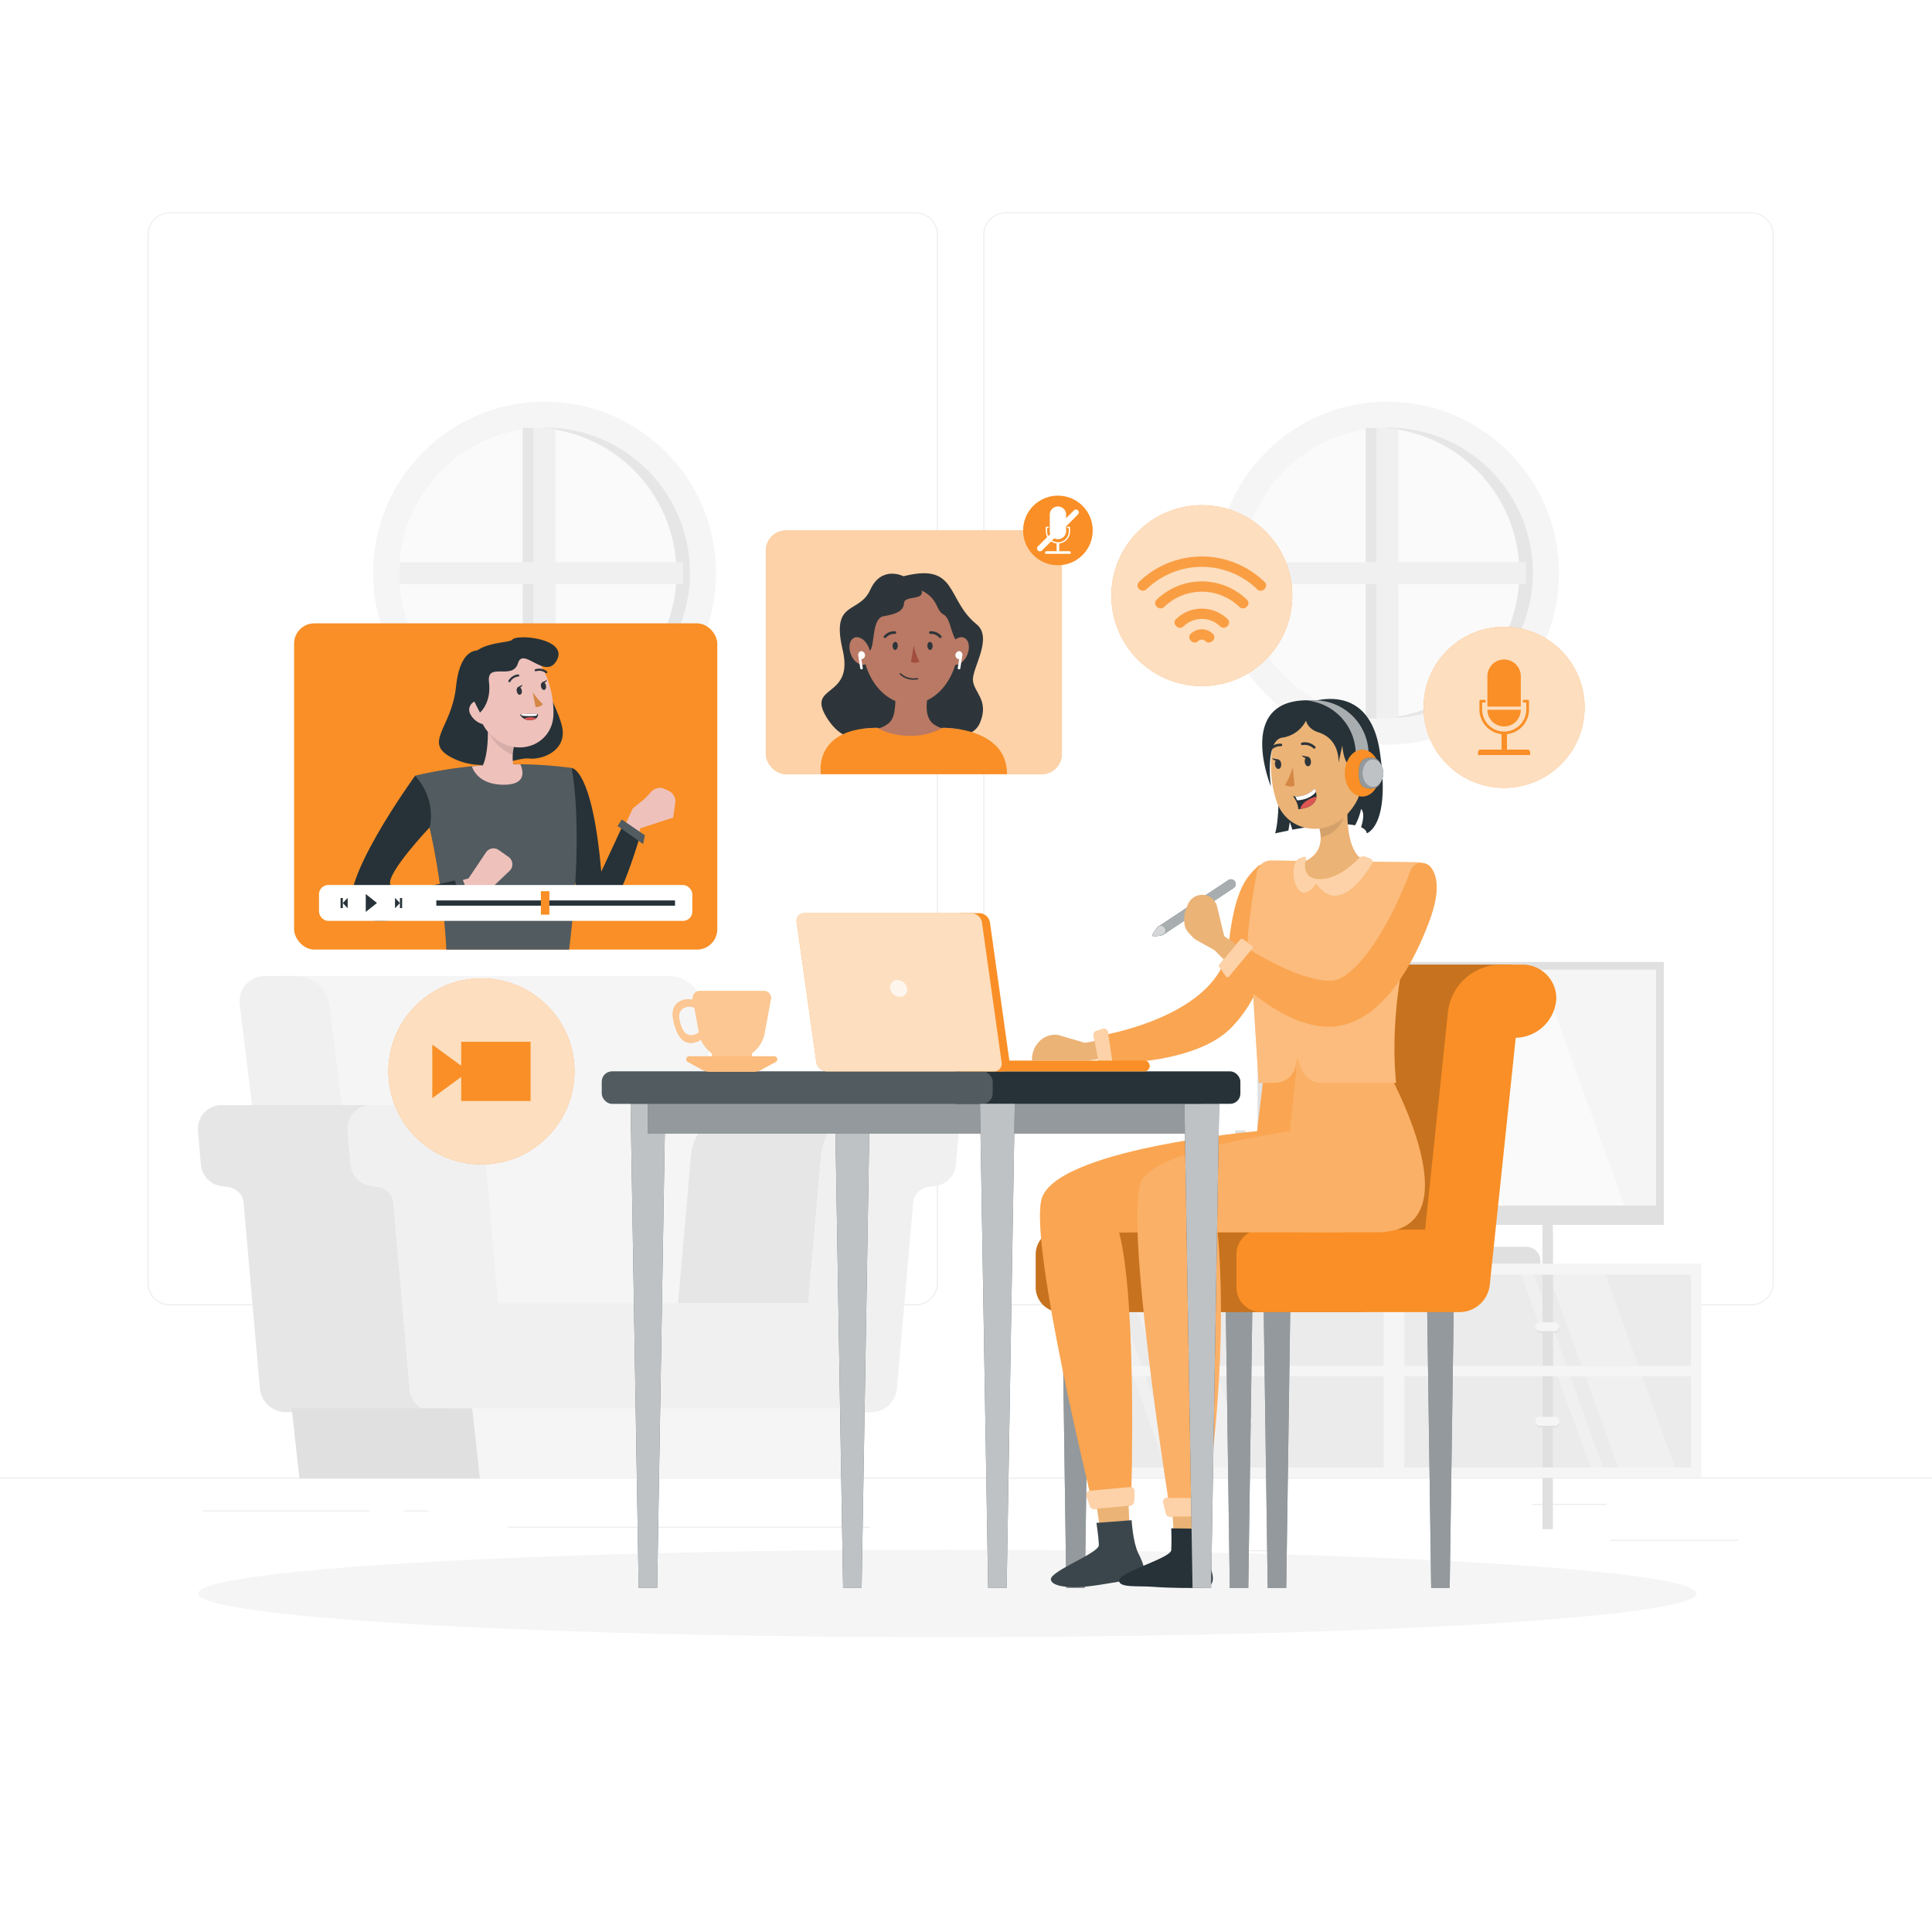 <svg class="animated" id="freepik_stories-online-learning" xmlns="http://www.w3.org/2000/svg" viewBox="0 0 500 500" version="1.1" xmlns:xlink="http://www.w3.org/1999/xlink" xmlns:svgjs="http://svgjs.com/svgjs"><style>svg#freepik_stories-online-learning:not(.animated) .animable {opacity: 0;}svg#freepik_stories-online-learning.animated #freepik--Character--inject-264 {animation: 1.5s Infinite  linear wind;animation-delay: 0s;}svg#freepik_stories-online-learning.animated #freepik--Concall--inject-264 {animation: 1.5s Infinite  linear floating;animation-delay: 0s;}svg#freepik_stories-online-learning.animated #freepik--Video--inject-264 {animation: 1.5s Infinite  linear floating;animation-delay: 0s;}            @keyframes wind {                0% {                    transform: rotate( 0deg );                }                25% {                    transform: rotate( 1deg );                }                75% {                    transform: rotate( -1deg );                }            }                    @keyframes floating {                0% {                    opacity: 1;                    transform: translateY(0px);                }                50% {                    transform: translateY(-10px);                }                100% {                    opacity: 1;                    transform: translateY(0px);                }            }        </style><g id="freepik--background-complete--inject-264" class="animable" style="transform-origin: 250px 228.23px;"><rect x="416.78" y="398.49" width="33.12" height="0.25" style="fill: rgb(235, 235, 235); transform-origin: 433.34px 398.615px;" id="elayl8y3ic2n6" class="animable"></rect><rect x="322.53" y="401.21" width="8.69" height="0.25" style="fill: rgb(235, 235, 235); transform-origin: 326.875px 401.335px;" id="elfkmlj8cx457" class="animable"></rect><rect x="396.59" y="389.21" width="19.19" height="0.25" style="fill: rgb(235, 235, 235); transform-origin: 406.185px 389.335px;" id="elin1utqqi12" class="animable"></rect><rect x="52.46" y="390.89" width="43.19" height="0.25" style="fill: rgb(235, 235, 235); transform-origin: 74.055px 391.015px;" id="el3te50oxs1me" class="animable"></rect><rect x="104.56" y="390.89" width="6.33" height="0.25" style="fill: rgb(235, 235, 235); transform-origin: 107.725px 391.015px;" id="elbw40jhv7uah" class="animable"></rect><rect x="131.47" y="395.11" width="93.68" height="0.25" style="fill: rgb(235, 235, 235); transform-origin: 178.31px 395.235px;" id="el7tksheymf36" class="animable"></rect><path d="M237,337.8H43.92a5.71,5.71,0,0,1-5.71-5.71V60.66A5.71,5.71,0,0,1,43.92,55H237a5.71,5.71,0,0,1,5.71,5.71V332.09A5.71,5.71,0,0,1,237,337.8ZM43.92,55.2a5.47,5.47,0,0,0-5.46,5.46V332.09a5.47,5.47,0,0,0,5.46,5.46H237a5.47,5.47,0,0,0,5.46-5.46V60.66A5.47,5.47,0,0,0,237,55.2Z" style="fill: rgb(235, 235, 235); transform-origin: 140.46px 196.4px;" id="elubpo4nct0g" class="animable"></path><path d="M453.31,337.8H260.21a5.72,5.72,0,0,1-5.71-5.71V60.66A5.72,5.72,0,0,1,260.21,55h193.1A5.71,5.71,0,0,1,459,60.66V332.09A5.71,5.71,0,0,1,453.31,337.8ZM260.21,55.2a5.47,5.47,0,0,0-5.46,5.46V332.09a5.47,5.47,0,0,0,5.46,5.46h193.1a5.47,5.47,0,0,0,5.46-5.46V60.66a5.47,5.47,0,0,0-5.46-5.46Z" style="fill: rgb(235, 235, 235); transform-origin: 356.75px 196.4px;" id="el9s5bh223eoo" class="animable"></path><rect y="382.4" width="500" height="0.25" style="fill: rgb(235, 235, 235); transform-origin: 250px 382.525px;" id="eljh9ivle0if" class="animable"></rect><path d="M170.9,359.4h23.17l-12.18-99.2a8.85,8.85,0,0,0-8.54-7.61H72.25L87.07,359.4Z" style="fill: rgb(245, 245, 245); transform-origin: 133.16px 305.995px;" id="el9cw7rc5ahjd" class="animable"></path><path d="M97.41,359.4H74.24L62.06,260.2a6.59,6.59,0,0,1,6.67-7.61h8a8.84,8.84,0,0,1,8.53,7.61Z" style="fill: rgb(240, 240, 240); transform-origin: 79.695px 305.994px;" id="elvkodcepag5c" class="animable"></path><path d="M106,359.28l-4.2-48a4.57,4.57,0,0,0-4-4.14l-1.73-.22a6.14,6.14,0,0,1-5.34-5.55L90,292.64A6.13,6.13,0,0,1,96.06,286H57.34a6.13,6.13,0,0,0-6.11,6.67l.76,8.75a6.12,6.12,0,0,0,5.34,5.55l1.72.22a4.58,4.58,0,0,1,4,4.14l4.2,48A6.77,6.77,0,0,0,74,365.47H112.7A6.78,6.78,0,0,1,106,359.28Z" style="fill: rgb(230, 230, 230); transform-origin: 81.953px 325.735px;" id="elvhp9gncgjqq" class="animable"></path><path d="M212.51,299.29A14.59,14.59,0,0,1,227.05,286H193.33a14.59,14.59,0,0,0-14.53,13.32l-3.33,38h33.72Z" style="fill: rgb(230, 230, 230); transform-origin: 201.26px 311.66px;" id="el5ymaqcbcfk4" class="animable"></path><path d="M242,286h-15a14.59,14.59,0,0,0-14.54,13.32l-3.32,38H128.9l-3.33-38A14.59,14.59,0,0,0,111,286h-15A6.13,6.13,0,0,0,90,292.64l.76,8.75a6.14,6.14,0,0,0,5.34,5.55l1.73.22a4.57,4.57,0,0,1,4,4.14l4.2,48a6.78,6.78,0,0,0,6.75,6.19H225.38a6.78,6.78,0,0,0,6.75-6.19l4.2-48a4.58,4.58,0,0,1,4-4.14l1.72-.22a6.12,6.12,0,0,0,5.34-5.55l.76-8.75A6.13,6.13,0,0,0,242,286Z" style="fill: rgb(240, 240, 240); transform-origin: 169.075px 325.745px;" id="elp3cmwrcic9k" class="animable"></path><circle cx="140.93" cy="148.34" r="44.39" style="fill: rgb(245, 245, 245); transform-origin: 140.93px 148.34px;" id="elgnpy7qxmbm" class="animable"></circle><circle cx="140.93" cy="148.34" r="37.64" style="fill: rgb(250, 250, 250); transform-origin: 140.93px 148.34px;" id="elslmgucazu6l" class="animable"></circle><path d="M140.93,110.7c-.59,0-1.18,0-1.77,0a37.64,37.64,0,0,1,0,75.2c.59,0,1.18,0,1.77,0a37.64,37.64,0,0,0,0-75.28Z" style="fill: rgb(230, 230, 230); transform-origin: 158.865px 148.26px;" id="elk6np7stno1d" class="animable"></path><path d="M140.94,185.94h0c.95-.05,1.89-.14,2.83-.25V151.17h32.93c.07-.94.11-1.88.11-2.83s0-1.89-.11-2.83H143.76V111c-.94-.12-1.88-.21-2.83-.25H138.1v34.77H103.33v5.66H138.1v34.77Z" style="fill: rgb(240, 240, 240); transform-origin: 140.07px 148.35px;" id="ell148gp9w8kg" class="animable"></path><rect x="135.27" y="110.74" width="2.83" height="34.77" style="fill: rgb(230, 230, 230); transform-origin: 136.685px 128.125px;" id="eloklbrwhj0xp" class="animable"></rect><rect x="135.27" y="151.17" width="2.83" height="34.77" style="fill: rgb(230, 230, 230); transform-origin: 136.685px 168.555px;" id="elboq2nz5iic" class="animable"></rect><circle cx="359.07" cy="148.34" r="44.39" style="fill: rgb(245, 245, 245); transform-origin: 359.07px 148.34px;" id="elnt5w7g6tlt" class="animable"></circle><circle cx="359.07" cy="148.34" r="37.64" style="fill: rgb(250, 250, 250); transform-origin: 359.07px 148.34px;" id="el78z1mogldg5" class="animable"></circle><path d="M359.07,110.7c-.59,0-1.18,0-1.76,0a37.64,37.64,0,0,1,0,75.2c.58,0,1.17,0,1.76,0a37.64,37.64,0,1,0,0-75.28Z" style="fill: rgb(230, 230, 230); transform-origin: 377.01px 148.26px;" id="el50ea1ae3ue7" class="animable"></path><path d="M359.09,185.94h0c1-.05,1.9-.14,2.83-.25V151.17h32.93c.07-.94.12-1.88.12-2.83s-.05-1.89-.12-2.83H361.9V111c-.93-.12-1.87-.21-2.83-.25h-2.83v34.77H321.47v5.66h34.77v34.77Z" style="fill: rgb(240, 240, 240); transform-origin: 358.22px 148.35px;" id="el5djj5cz1esl" class="animable"></path><rect x="353.42" y="110.74" width="2.83" height="34.77" style="fill: rgb(230, 230, 230); transform-origin: 354.835px 128.125px;" id="elxct5n12c7u" class="animable"></rect><rect x="353.42" y="151.17" width="2.83" height="34.77" style="fill: rgb(230, 230, 230); transform-origin: 354.835px 168.555px;" id="el6dfh56ti6s7" class="animable"></rect><g id="ela0rcu6s98lg"><rect x="282.55" y="328.24" width="76.87" height="26.53" style="fill: rgb(235, 235, 235); transform-origin: 320.985px 341.505px; transform: rotate(180deg);" class="animable"></rect></g><g id="elbli6x8ufmy"><rect x="282.55" y="354.77" width="76.87" height="26.53" style="fill: rgb(235, 235, 235); transform-origin: 320.985px 368.035px; transform: rotate(180deg);" class="animable"></rect></g><g id="elmr61jit1wgo"><rect x="362.11" y="328.24" width="76.87" height="26.53" style="fill: rgb(235, 235, 235); transform-origin: 400.545px 341.505px; transform: rotate(180deg);" class="animable"></rect></g><g id="eludnrgur9vl"><rect x="362.11" y="354.77" width="76.87" height="26.53" style="fill: rgb(235, 235, 235); transform-origin: 400.545px 368.035px; transform: rotate(180deg);" class="animable"></rect></g><polygon points="409.77 354.77 400.2 328.24 414.92 328.24 424.49 354.77 409.77 354.77" style="fill: rgb(240, 240, 240); transform-origin: 412.345px 341.505px;" id="elfyngshmo15m" class="animable"></polygon><polygon points="393.08 328.24 396.31 328.24 405.88 354.77 402.64 354.77 393.08 328.24" style="fill: rgb(240, 240, 240); transform-origin: 399.48px 341.505px;" id="elm5rgcph85fe" class="animable"></polygon><polygon points="419.33 381.31 409.77 354.77 424.49 354.77 434.05 381.31 419.33 381.31" style="fill: rgb(240, 240, 240); transform-origin: 421.91px 368.04px;" id="el5fchi2w08z" class="animable"></polygon><polygon points="402.64 354.77 405.88 354.77 415.44 381.31 412.21 381.31 402.64 354.77" style="fill: rgb(240, 240, 240); transform-origin: 409.04px 368.04px;" id="elrgh3rxuxela" class="animable"></polygon><polygon points="299.82 354.77 290.26 328.24 304.98 328.24 314.54 354.77 299.82 354.77" style="fill: rgb(240, 240, 240); transform-origin: 302.4px 341.505px;" id="elk70wlgv9zi" class="animable"></polygon><polygon points="283.14 328.24 286.37 328.24 295.93 354.77 292.7 354.77 283.14 328.24" style="fill: rgb(240, 240, 240); transform-origin: 289.535px 341.505px;" id="eljyj58z41px" class="animable"></polygon><polygon points="309.39 381.31 299.82 354.77 314.54 354.77 324.11 381.31 309.39 381.31" style="fill: rgb(240, 240, 240); transform-origin: 311.965px 368.04px;" id="elnao91lb4dn" class="animable"></polygon><polygon points="292.7 354.77 295.93 354.77 305.5 381.31 302.26 381.31 292.7 354.77" style="fill: rgb(240, 240, 240); transform-origin: 299.1px 368.04px;" id="elnmteka2s2o" class="animable"></polygon><g id="eldhftn81r8nu"><rect x="399.2" y="292.54" width="2.68" height="76.87" style="fill: rgb(224, 224, 224); transform-origin: 400.54px 330.975px; transform: rotate(90deg);" class="animable"></rect></g><g id="elyfzzjmdz3go"><rect x="399.2" y="318.87" width="2.68" height="76.87" style="fill: rgb(224, 224, 224); transform-origin: 400.54px 357.305px; transform: rotate(90deg);" class="animable"></rect></g><path d="M398.58,344.9a1.15,1.15,0,1,1,0-2.3h3.93a1.15,1.15,0,1,1,0,2.3Z" style="fill: rgb(224, 224, 224); transform-origin: 400.545px 343.75px;" id="el53cnx7d6fja" class="animable"></path><path d="M398.58,344.5a1.16,1.16,0,1,1,0-2.31h3.93a1.16,1.16,0,0,1,0,2.31Z" style="fill: rgb(245, 245, 245); transform-origin: 400.438px 343.345px;" id="elfcipzdg06ua" class="animable"></path><path d="M398.58,369.4a1.16,1.16,0,1,1,0-2.31h3.93a1.16,1.16,0,0,1,0,2.31Z" style="fill: rgb(224, 224, 224); transform-origin: 400.437px 368.245px;" id="eluehlrbqx3yc" class="animable"></path><path d="M398.58,369a1.16,1.16,0,1,1,0-2.31h3.93a1.16,1.16,0,0,1,0,2.31Z" style="fill: rgb(245, 245, 245); transform-origin: 400.437px 367.845px;" id="ely9blu5em1lb" class="animable"></path><path d="M360.77,327.05v55.42h79.55V327.05Zm2.68,29.13h74.19v23.6H363.45Zm0-26.29h74.19v23.6H363.45Z" style="fill: rgb(245, 245, 245); transform-origin: 400.545px 354.76px;" id="el01t82z697i6y" class="animable"></path><g id="elqi9mcazbzjo"><rect x="319.65" y="292.54" width="2.68" height="76.87" style="fill: rgb(224, 224, 224); transform-origin: 320.99px 330.975px; transform: rotate(90deg);" class="animable"></rect></g><g id="el1xfvfxhotcgi"><rect x="319.65" y="318.87" width="2.68" height="76.87" style="fill: rgb(224, 224, 224); transform-origin: 320.99px 357.305px; transform: rotate(90deg);" class="animable"></rect></g><path d="M319,344.9a1.15,1.15,0,0,1,0-2.3H323a1.15,1.15,0,1,1,0,2.3Z" style="fill: rgb(224, 224, 224); transform-origin: 321px 343.75px;" id="elya0817el3cd" class="animable"></path><path d="M319,344.5a1.16,1.16,0,0,1,0-2.31H323a1.16,1.16,0,0,1,0,2.31Z" style="fill: rgb(245, 245, 245); transform-origin: 321px 343.345px;" id="el8fclrprwkrm" class="animable"></path><path d="M319,369.4a1.16,1.16,0,0,1,0-2.31H323a1.16,1.16,0,0,1,0,2.31Z" style="fill: rgb(224, 224, 224); transform-origin: 321px 368.245px;" id="eltfmz4fjhz1n" class="animable"></path><path d="M319,369a1.16,1.16,0,0,1,0-2.31H323a1.16,1.16,0,0,1,0,2.31Z" style="fill: rgb(245, 245, 245); transform-origin: 321px 367.845px;" id="elpggtatmc43f" class="animable"></path><path d="M281.21,327.05v55.42h79.56V327.05Zm2.69,29.13h74.18v23.6H283.9Zm0-26.29h74.18v23.6H283.9Z" style="fill: rgb(245, 245, 245); transform-origin: 320.99px 354.76px;" id="el2sl0bhtb5qd" class="animable"></path><path d="M395,322.67H383.14L380.39,311h-4.75l-2.74,11.67H361a3.67,3.67,0,0,0-3.68,3.67v.71h41.34v-.71A3.67,3.67,0,0,0,395,322.67Z" style="fill: rgb(224, 224, 224); transform-origin: 377.99px 319.025px;" id="elzuobvws0n3" class="animable"></path><rect x="325.45" y="248.94" width="105.15" height="68.06" style="fill: rgb(224, 224, 224); transform-origin: 378.025px 282.97px;" id="elzedx83j3pp" class="animable"></rect><rect x="327.45" y="250.94" width="101.15" height="61.06" style="fill: rgb(245, 245, 245); transform-origin: 378.025px 281.47px;" id="el9civ5ufhq15" class="animable"></rect><polygon points="383.2 312 420.41 312 398.4 250.94 361.19 250.94 383.2 312" style="fill: rgb(250, 250, 250); transform-origin: 390.8px 281.47px;" id="elx0ym7c5dee" class="animable"></polygon><polygon points="365.19 312 373.37 312 351.36 250.94 343.18 250.94 365.19 312" style="fill: rgb(250, 250, 250); transform-origin: 358.275px 281.47px;" id="elea7nll09w6f" class="animable"></polygon><polygon points="220.87 382.52 115.64 382.52 115.64 364.47 223.87 364.47 220.87 382.52" style="fill: rgb(245, 245, 245); transform-origin: 169.755px 373.495px;" id="el42exc0ijwsc" class="animable"></polygon><polygon points="124.19 382.65 77.49 382.65 75.49 364.47 122.19 364.47 124.19 382.65" style="fill: rgb(224, 224, 224); transform-origin: 99.84px 373.56px;" id="elihwkd8k30x" class="animable"></polygon></g><g id="freepik--Shadow--inject-264" class="animable" style="transform-origin: 245.18px 412.39px;"><ellipse id="freepik--path--inject-264" cx="245.18" cy="412.39" rx="193.89" ry="11.32" style="fill: rgb(245, 245, 245); transform-origin: 245.18px 412.39px;" class="animable"></ellipse></g><g id="freepik--Character--inject-264" class="animable" style="transform-origin: 334.921px 295.929px;"><polygon points="375.18 410.97 370.39 410.97 369.34 337.89 376.23 337.89 375.18 410.97" style="fill: rgb(38, 50, 56); transform-origin: 372.785px 374.43px;" id="ely3nvu7unxth" class="animable"></polygon><g id="el1v2oayxeuv0i"><polygon points="375.18 410.97 370.39 410.97 369.34 337.89 376.23 337.89 375.18 410.97" style="fill: rgb(255, 255, 255); opacity: 0.5; transform-origin: 372.785px 374.43px;" class="animable"></polygon></g><polygon points="332.88 410.97 328.08 410.97 327.04 337.89 333.93 337.89 332.88 410.97" style="fill: rgb(38, 50, 56); transform-origin: 330.485px 374.43px;" id="elqqp0g6mcjyp" class="animable"></polygon><g id="elp6vl7ihuvxk"><polygon points="332.88 410.97 328.08 410.97 327.04 337.89 333.93 337.89 332.88 410.97" style="fill: rgb(255, 255, 255); opacity: 0.5; transform-origin: 330.485px 374.43px;" class="animable"></polygon></g><polygon points="323.06 410.97 318.27 410.97 317.22 337.89 324.11 337.89 323.06 410.97" style="fill: rgb(38, 50, 56); transform-origin: 320.665px 374.43px;" id="elj4zvtvu9e9q" class="animable"></polygon><g id="elepjqpyrb9ck"><polygon points="323.06 410.97 318.27 410.97 317.22 337.89 324.11 337.89 323.06 410.97" style="fill: rgb(255, 255, 255); opacity: 0.5; transform-origin: 320.665px 374.43px;" class="animable"></polygon></g><polygon points="280.76 410.97 275.96 410.97 274.92 337.89 281.81 337.89 280.76 410.97" style="fill: rgb(38, 50, 56); transform-origin: 278.365px 374.43px;" id="el7cxo89uk52f" class="animable"></polygon><g id="elvcln7kcol6"><polygon points="280.76 410.97 275.96 410.97 274.92 337.89 281.81 337.89 280.76 410.97" style="fill: rgb(255, 255, 255); opacity: 0.5; transform-origin: 278.365px 374.43px;" class="animable"></polygon></g><path d="M352.2,339.57H274.45a6.41,6.41,0,0,1-6.41-6.41v-8.54a6.41,6.41,0,0,1,6.41-6.4h68.84l5.93-56.42a13.84,13.84,0,0,1,13.44-12.16h28.89l-6.9,21.06-6.3,47.17-4.43,13.18Z" style="fill: rgb(249, 143, 38); transform-origin: 329.795px 294.605px;" id="el399e79hz4o8" class="animable"></path><g id="ely40uolq6fpc"><path d="M352.2,339.57H274.45a6.41,6.41,0,0,1-6.41-6.41v-8.54a6.41,6.41,0,0,1,6.41-6.4h68.84l5.93-56.42a13.84,13.84,0,0,1,13.44-12.16h28.89l-6.9,21.06-6.3,47.17-4.43,13.18Z" style="opacity: 0.2; transform-origin: 329.795px 294.605px;" class="animable"></path></g><path d="M393.94,249.64h-5.77a13.83,13.83,0,0,0-13.43,12.16l-5.93,56.42H326.39a6.41,6.41,0,0,0-6.4,6.4v8.54a6.41,6.41,0,0,0,6.4,6.41h51.32a7.88,7.88,0,0,0,7.84-7.06l6.72-63.94a10.74,10.74,0,0,0,10.5-10.05A8.72,8.72,0,0,0,393.94,249.64Z" style="fill: rgb(249, 143, 38); transform-origin: 361.381px 294.605px;" id="elo7f5u6silx" class="animable"></path><polygon points="282.42 380.78 285.75 402.54 292.62 401.95 291.66 379.99 282.42 380.78" style="fill: rgb(235, 179, 118); transform-origin: 287.52px 391.265px;" id="elp3jdpnm1ogq" class="animable"></polygon><path d="M292.86,393.44s.33,5.62,1.68,8.42,3.22,6.52-1.35,6.93c-2.7.24-7.42,1.36-12.59,1.86-3.57.34-8.46,0-8.63-1.89-.2-2.19,12.46-6.78,12.41-8.89s-.62-5.75-.62-5.75Z" style="fill: rgb(38, 50, 56); transform-origin: 284.028px 402.103px;" id="el0yw1majalukg" class="animable"></path><g id="elku4owuerfjt"><path d="M292.86,393.44s.33,5.62,1.68,8.42,3.22,6.52-1.35,6.93c-2.7.24-7.42,1.36-12.59,1.86-3.57.34-8.46,0-8.63-1.89-.2-2.19,12.46-6.78,12.41-8.89s-.62-5.75-.62-5.75Z" style="fill: rgb(255, 255, 255); opacity: 0.1; transform-origin: 284.028px 402.103px;" class="animable"></path></g><path d="M327.19,277.27l-1.86,15.48s-52.83,4.64-55.84,17.85c-2.85,12.56,12.74,76.33,12.74,76.33l10.55-1.05s1.47-49.31-3.15-66.9c0,0,40.16-.3,53.55,0,6,.14,21.39-.06,17.58-17.56-4.34-20-8.93-24.15-8.93-24.15l-.16-8.76h-24Z" style="fill: rgb(249, 143, 38); transform-origin: 315.25px 327.72px;" id="elo3rf2rl2ssi" class="animable"></path><g id="elt8gqt0ruvcc"><path d="M327.19,277.27l-1.86,15.48s-52.83,4.64-55.84,17.85c-2.85,12.56,12.74,76.33,12.74,76.33l10.55-1.05s1.47-49.31-3.15-66.9c0,0,40.16-.3,53.55,0,6,.14,21.39-.06,17.58-17.56-4.34-20-8.93-24.15-8.93-24.15l-.16-8.76h-24Z" style="fill: rgb(255, 255, 255); opacity: 0.2; transform-origin: 315.25px 327.72px;" class="animable"></path></g><path d="M281.21,387.2l.88,2.59a1.12,1.12,0,0,0,1.15.74l9.21-.85a1.1,1.1,0,0,0,1-1l.17-2.68a1.11,1.11,0,0,0-1.21-1.16l-10.26.94A1.1,1.1,0,0,0,281.21,387.2Z" style="fill: rgb(249, 143, 38); transform-origin: 287.391px 387.685px;" id="elug5w8ntvkai" class="animable"></path><g id="el14bey1h7x3u"><path d="M281.21,387.2l.88,2.59a1.12,1.12,0,0,0,1.15.74l9.21-.85a1.1,1.1,0,0,0,1-1l.17-2.68a1.11,1.11,0,0,0-1.21-1.16l-10.26.94A1.1,1.1,0,0,0,281.21,387.2Z" style="fill: rgb(255, 255, 255); opacity: 0.6; transform-origin: 287.391px 387.685px;" class="animable"></path></g><polygon points="302.66 380.34 304.13 402.31 311.02 402.31 311.94 380.34 302.66 380.34" style="fill: rgb(235, 179, 118); transform-origin: 307.3px 391.325px;" id="ele5wtar9rrdb" class="animable"></polygon><path d="M311.81,395.65s-.18,5.63.92,8.54,2.63,6.78-2,6.78c-2.7,0-7.49.06-12.6-.32-3.58-.26-8.53.32-8.53-1.61,0-2.2,13.39-5.77,13.52-7.87s0-5.64,0-5.64Z" style="fill: rgb(38, 50, 56); transform-origin: 301.741px 403.252px;" id="el8eszhkmmwia" class="animable"></path><path d="M335.46,277.27l-1.69,15.48s-32.86,4.47-38.13,12.34,7.11,85.31,7.11,85.31h9.19c6.56-43,3.15-71.48,3.15-71.48H356.3c26.25,0,2.89-41.65,2.89-41.65l.1-9.2L335,269.47Z" style="fill: rgb(249, 143, 38); transform-origin: 331.55px 329.235px;" id="elkz3d3l1s07o" class="animable"></path><g id="elzuqgd6pmru"><path d="M335.46,277.27l-1.69,15.48s-32.86,4.47-38.13,12.34,7.11,85.31,7.11,85.31h9.19c6.56-43,3.15-71.48,3.15-71.48H356.3c26.25,0,2.89-41.65,2.89-41.65l.1-9.2L335,269.47Z" style="fill: rgb(255, 255, 255); opacity: 0.3; transform-origin: 331.55px 329.235px;" class="animable"></path></g><path d="M301.07,388.9l.69,2.83a1,1,0,0,0,1,.77h9.15a1,1,0,0,0,1-.79l.61-2.84a1,1,0,0,0-1-1.22H302.06A1,1,0,0,0,301.07,388.9Z" style="fill: rgb(249, 143, 38); transform-origin: 307.291px 390.075px;" id="elrrp3mehxp6c" class="animable"></path><g id="elo90xn8o9sxd"><path d="M301.07,388.9l.69,2.83a1,1,0,0,0,1,.77h9.15a1,1,0,0,0,1-.79l.61-2.84a1,1,0,0,0-1-1.22H302.06A1,1,0,0,0,301.07,388.9Z" style="fill: rgb(255, 255, 255); opacity: 0.6; transform-origin: 307.291px 390.075px;" class="animable"></path></g><path d="M288.27,268.44l-7.44,1.45-7-2.05a5.72,5.72,0,0,0-5.2,2.05h0a6.69,6.69,0,0,0-1.56,4.32v.27h14.39l7.81-1.05Z" style="fill: rgb(235, 179, 118); transform-origin: 278.17px 271.134px;" id="elpheuzal0go9" class="animable"></path><path d="M328.47,225.41a1.74,1.74,0,0,0-3-1.14c-2.4,2.36-5.85,5.13-7.46,20-2.07,19.15-34,23.9-34,23.9l1.52,7s23.52.8,33.26-9.36C331.39,252.76,329.55,233.17,328.47,225.41Z" style="fill: rgb(249, 143, 38); transform-origin: 306.626px 249.457px;" id="el40fgpyt5ors" class="animable"></path><g id="el7xwn156rf12"><path d="M328.47,225.41a1.74,1.74,0,0,0-3-1.14c-2.4,2.36-5.85,5.13-7.46,20-2.07,19.15-34,23.9-34,23.9l1.52,7s23.52.8,33.26-9.36C331.39,252.76,329.55,233.17,328.47,225.41Z" style="fill: rgb(255, 255, 255); opacity: 0.2; transform-origin: 306.626px 249.457px;" class="animable"></path></g><path d="M357.09,194.5c-2.89-19.37-19.2-12.39-19.2-12.39-10.54,3.8-7,16.89-7,24s-.9,9.57-.9,9.57c1.22-.27,2.35-.5,3.44-.72l.38-2.23.66,2c8.86-1.69,13.64-1.67,16.22-1.13a15,15,0,0,0,1.55-4.22s1.26.82,0,4.7c1.53.69,1.46,1.58,1.46,1.58S360,213.87,357.09,194.5Z" style="fill: rgb(38, 50, 56); transform-origin: 343.924px 198.283px;" id="elpr2iu8wx7nd" class="animable"></path><path d="M367.11,223.16,329,222.71a3.75,3.75,0,0,0-3.75,3.09c-4.5,24.88-1.43,24-1.43,24l1.92,30.45H330a5.39,5.39,0,0,0,5.29-4.33l.43-2.14,1.13,3a5.39,5.39,0,0,0,5,3.49h19.45c-2.26-23.38,5.15-45.94,7.73-54.37A2.09,2.09,0,0,0,367.11,223.16Z" style="fill: rgb(249, 143, 38); transform-origin: 345.966px 251.49px;" id="elus50nyntmu" class="animable"></path><g id="el2x3nxarzngz"><path d="M367.11,223.16,329,222.71a3.75,3.75,0,0,0-3.75,3.09c-4.5,24.88-1.43,24-1.43,24l1.92,30.45H330a5.39,5.39,0,0,0,5.29-4.33l.43-2.14,1.13,3a5.39,5.39,0,0,0,5,3.49h19.45c-2.26-23.38,5.15-45.94,7.73-54.37A2.09,2.09,0,0,0,367.11,223.16Z" style="fill: rgb(255, 255, 255); opacity: 0.4; transform-origin: 345.966px 251.49px;" class="animable"></path></g><path d="M283,268.06l1.41,7.38a1.08,1.08,0,0,0,1.1.87l1.42-.06a1.06,1.06,0,0,0,1-1.22l-1.17-7.86a1.07,1.07,0,0,0-1.39-.87l-1.67.54A1.08,1.08,0,0,0,283,268.06Z" style="fill: rgb(249, 143, 38); transform-origin: 285.462px 271.279px;" id="elmwzx09strgp" class="animable"></path><g id="ele75pxugokwn"><path d="M283,268.06l1.41,7.38a1.08,1.08,0,0,0,1.1.87l1.42-.06a1.06,1.06,0,0,0,1-1.22l-1.17-7.86a1.07,1.07,0,0,0-1.39-.87l-1.67.54A1.08,1.08,0,0,0,283,268.06Z" style="fill: rgb(255, 255, 255); opacity: 0.6; transform-origin: 285.462px 271.279px;" class="animable"></path></g><path d="M349,204.66c-.56,5.1-.74,14.36,3.06,17.4,0,0-1.45,5.15-11.22,6.11-6.94-3.06-4.36-4.76-4.36-4.76,5.47-1.85,6-5.95,4.76-9.76Z" style="fill: rgb(235, 179, 118); transform-origin: 344.035px 216.415px;" id="ellunw5tipcp" class="animable"></path><g id="elu25cfukskb"><path d="M348.14,210.33l-2-.52-2.48,1-2.44,2.82a10.54,10.54,0,0,1,.55,3C347.15,215.81,348.14,210.33,348.14,210.33Z" style="opacity: 0.1; transform-origin: 344.68px 213.22px;" class="animable"></path></g><path d="M352.58,193.39c.24,8.41.53,12-3.3,16.64-5.77,7-16.15,5.5-18.91-2.67-2.48-7.35-2.47-19.86,5.41-23.94a11.49,11.49,0,0,1,16.8,10Z" style="fill: rgb(235, 179, 118); transform-origin: 340.807px 198.305px;" id="elbjsnlplf71r" class="animable"></path><path d="M355.16,199.82a6.14,6.14,0,0,1-2.62,3.9c-1.81,1.18-3.36-.28-3.4-2.33,0-1.83.87-4.66,2.94-5a2.78,2.78,0,0,1,3.08,3.45Z" style="fill: rgb(235, 179, 118); transform-origin: 352.194px 200.252px;" id="el1k1ef97lufw" class="animable"></path><path d="M334.57,198.56a18.7,18.7,0,0,1-2,4.57,2.91,2.91,0,0,0,2.46.24Z" style="fill: rgb(213, 135, 69); transform-origin: 333.8px 201.049px;" id="el00n80g78yias" class="animable"></path><path d="M340.22,193.75a.31.31,0,0,0,.15-.1.34.34,0,0,0,0-.47h0a3.87,3.87,0,0,0-3.44-1,.34.34,0,0,0-.24.41.33.33,0,0,0,.4.24,3.27,3.27,0,0,1,2.84.87A.35.35,0,0,0,340.22,193.75Z" style="fill: rgb(46, 53, 58); transform-origin: 338.572px 192.933px;" id="elcl0k1smz9fj" class="animable"></path><path d="M328.48,194.5a.39.39,0,0,1-.16-.07.33.33,0,0,1-.05-.47h0a3.91,3.91,0,0,1,3.27-1.5.34.34,0,0,1,.29.37.33.33,0,0,1-.36.29,3.27,3.27,0,0,0-2.69,1.27A.32.32,0,0,1,328.48,194.5Z" style="fill: rgb(46, 53, 58); transform-origin: 330.013px 193.48px;" id="elqj750q47g4" class="animable"></path><path d="M339.27,197c.07.68-.25,1.26-.7,1.31s-.85-.47-.91-1.16.25-1.26.69-1.31S339.21,196.31,339.27,197Z" style="fill: rgb(46, 53, 58); transform-origin: 338.466px 197.075px;" id="el40604lhwes2" class="animable"></path><path d="M331.57,197.7c.07.67-.25,1.26-.69,1.3s-.85-.48-.92-1.16.25-1.26.69-1.3S331.52,197,331.57,197.7Z" style="fill: rgb(46, 53, 58); transform-origin: 330.765px 197.77px;" id="elzhgnrxkqrts" class="animable"></path><path d="M330.85,196.55l-1.67-.32S330.13,197.43,330.85,196.55Z" style="fill: rgb(46, 53, 58); transform-origin: 330.015px 196.551px;" id="eln754lsd0wui" class="animable"></path><path d="M338.55,195.85l-1.67-.32S337.83,196.73,338.55,195.85Z" style="fill: rgb(46, 53, 58); transform-origin: 337.715px 195.851px;" id="elqasg4lvx58" class="animable"></path><path d="M334.61,206.07a6.8,6.8,0,0,0,5.64-1.93s2.5,4.55-4.24,5.29A6,6,0,0,0,334.61,206.07Z" style="fill: rgb(38, 50, 56); transform-origin: 337.657px 206.785px;" id="elddlyfltmrc" class="animable"></path><path d="M335.21,206.12l.49,1s3.18,0,4.87-2.19a4.73,4.73,0,0,0-.32-.83A6.77,6.77,0,0,1,335.21,206.12Z" style="fill: rgb(255, 255, 255); transform-origin: 337.89px 205.61px;" id="elu4ik3tqjhuk" class="animable"></path><path d="M336.47,209.36c3.3-.48,4.16-2,4.23-3.22C337.44,207,336.65,208.63,336.47,209.36Z" style="fill: rgb(222, 87, 83); transform-origin: 338.585px 207.75px;" id="el9bkzw1ywmdq" class="animable"></path><path d="M337.89,186.7a8.13,8.13,0,0,1-6.06,4.2c-4.54.79-2.92,12.64-2.92,12.64s-9.81-23.92,11.55-22.22Z" style="fill: rgb(38, 50, 56); transform-origin: 333.561px 192.387px;" id="elkjxf6gcjc9f" class="animable"></path><path d="M341,181.78a2.62,2.62,0,0,0-3.18,2.21c-.25,2,.17,4.5,3.4,5.54,5.71,1.83,5.18,7.87,5.18,7.87l1-4.48s.32,6.4,3.54,5.64,3.54-6.8,3.54-6.8l-5.32-8.14Z" style="fill: rgb(38, 50, 56); transform-origin: 346.12px 190.169px;" id="elv7c1mcbse5m" class="animable"></path><path d="M337.38,221.77a.43.43,0,0,1,.58.5c-.38,1.65-.71,5.23,3.64,5.23s8.26-3.55,9.93-5.26a1.85,1.85,0,0,1,2-.43l1.14.45a.89.89,0,0,1,.43,1.29c-1.93,3.2-8.85,13.4-14.44,5.13,0,0-3.25,5-5.25.53a8.37,8.37,0,0,1-.45-5.36,2.49,2.49,0,0,1,1.54-1.75Z" style="fill: rgb(249, 143, 38); transform-origin: 344.972px 226.762px;" id="ell3wo5ckkz7o" class="animable"></path><g id="el3w6qs0zjgf2"><path d="M337.38,221.77a.43.43,0,0,1,.58.5c-.38,1.65-.71,5.23,3.64,5.23s8.26-3.55,9.93-5.26a1.85,1.85,0,0,1,2-.43l1.14.45a.89.89,0,0,1,.43,1.29c-1.93,3.2-8.85,13.4-14.44,5.13,0,0-3.25,5-5.25.53a8.37,8.37,0,0,1-.45-5.36,2.49,2.49,0,0,1,1.54-1.75Z" style="fill: rgb(255, 255, 255); opacity: 0.6; transform-origin: 344.972px 226.762px;" class="animable"></path></g><path d="M317.81,227.82a1.24,1.24,0,1,1,1.37,2.06l-18.09,12a1.23,1.23,0,1,1-1.36-2.06Z" style="fill: rgb(38, 50, 56); transform-origin: 309.491px 234.823px;" id="elji2h8mckci7" class="animable"></path><g id="el2dvtn25am2t"><path d="M317.81,227.82a1.24,1.24,0,1,1,1.37,2.06l-18.09,12a1.23,1.23,0,1,1-1.36-2.06Z" style="fill: rgb(255, 255, 255); opacity: 0.6; transform-origin: 309.491px 234.823px;" class="animable"></path></g><path d="M299.73,239.79a8.65,8.65,0,0,0-1.44,2,.39.39,0,0,0,.39.58,8.69,8.69,0,0,0,2.41-.53,1.23,1.23,0,1,0-1.36-2.06Z" style="fill: rgb(38, 50, 56); transform-origin: 299.942px 240.974px;" id="elsevnu1v1hi" class="animable"></path><g id="el4fs4b6umkci"><path d="M299.73,239.79a8.65,8.65,0,0,0-1.44,2,.39.39,0,0,0,.39.58,8.69,8.69,0,0,0,2.41-.53,1.23,1.23,0,1,0-1.36-2.06Z" style="fill: rgb(255, 255, 255); opacity: 0.8; transform-origin: 299.942px 240.974px;" class="animable"></path></g><path d="M324.71,247.78l-7.89-5.53L315,234.68a4,4,0,0,0-3-3h0a4,4,0,0,0-4.64,2.52l-.61,1.64a4.07,4.07,0,0,0-.25,1.39v1.39a4,4,0,0,0,1.05,2.7l1.08,1.18a4.06,4.06,0,0,0,1,.79l4.68,2.61,7.39,7.38Z" style="fill: rgb(235, 179, 118); transform-origin: 315.605px 242.43px;" id="elwt0j64rr85l" class="animable"></path><path d="M365.06,225.36a3.05,3.05,0,0,1,5.16-1c1.67,2.06,2.63,6-.22,13.77-5.69,15.45-14.75,27.58-26.1,27.58-13.46,0-27.08-15.58-27.08-15.58l4.72-5.56s13.67,9.27,22.79,9.27C349.54,253.88,358,243.76,365.06,225.36Z" style="fill: rgb(249, 143, 38); transform-origin: 344.318px 244.52px;" id="elktcetd45tq" class="animable"></path><g id="elsd8jwvp9t5"><path d="M365.06,225.36a3.05,3.05,0,0,1,5.16-1c1.67,2.06,2.63,6-.22,13.77-5.69,15.45-14.75,27.58-26.1,27.58-13.46,0-27.08-15.58-27.08-15.58l4.72-5.56s13.67,9.27,22.79,9.27C349.54,253.88,358,243.76,365.06,225.36Z" style="fill: rgb(255, 255, 255); opacity: 0.2; transform-origin: 344.318px 244.52px;" class="animable"></path></g><path d="M315.64,249.56l5.32-6.42a.55.55,0,0,1,.75-.09l2.28,1.66a.55.55,0,0,1,.1.8l-6,7.21a.55.55,0,0,1-.89-.05l-1.62-2.45A.56.56,0,0,1,315.64,249.56Z" style="fill: rgb(249, 143, 38); transform-origin: 319.859px 247.933px;" id="el0p81qmpnzh5" class="animable"></path><g id="el98ih5jrc1pj"><path d="M315.64,249.56l5.32-6.42a.55.55,0,0,1,.75-.09l2.28,1.66a.55.55,0,0,1,.1.8l-6,7.21a.55.55,0,0,1-.89-.05l-1.62-2.45A.56.56,0,0,1,315.64,249.56Z" style="fill: rgb(255, 255, 255); opacity: 0.6; transform-origin: 319.859px 247.933px;" class="animable"></path></g><path d="M340.2,181.24h-1.87v.07a14,14,0,0,1,12.54,13.92h3.32A14,14,0,0,0,340.2,181.24Z" style="fill: rgb(38, 50, 56); transform-origin: 346.26px 188.235px;" id="elt1b6o346ee" class="animable"></path><g id="el7hfte5kb41i"><path d="M340.2,181.24h-1.87v.07a14,14,0,0,1,12.54,13.92h3.32A14,14,0,0,0,340.2,181.24Z" style="fill: rgb(255, 255, 255); opacity: 0.6; transform-origin: 346.26px 188.235px;" class="animable"></path></g><ellipse cx="352.58" cy="200.08" rx="4.54" ry="6.07" style="fill: rgb(249, 143, 38); transform-origin: 352.58px 200.08px;" id="el3okejwcuped" class="animable"></ellipse><path d="M357.64,200.08c0,2.71-.82,4-3,4s-3-1.27-3-4,.83-4,3-4S357.64,197.36,357.64,200.08Z" style="fill: rgb(38, 50, 56); transform-origin: 354.64px 200.08px;" id="elderhcu9ncav" class="animable"></path><g id="elo311joukl8n"><path d="M357.64,200.08c0,2.71-.82,4-3,4s-3-1.27-3-4,.83-4,3-4S357.64,197.36,357.64,200.08Z" style="fill: rgb(255, 255, 255); opacity: 0.5; transform-origin: 354.64px 200.08px;" class="animable"></path></g><ellipse cx="355.3" cy="200.08" rx="2.7" ry="3.61" style="fill: rgb(38, 50, 56); transform-origin: 355.3px 200.08px;" id="eljw2a7v3efrp" class="animable"></ellipse><g id="elrt6rxy886qf"><ellipse cx="355.3" cy="200.08" rx="2.7" ry="3.61" style="fill: rgb(255, 255, 255); opacity: 0.7; transform-origin: 355.3px 200.08px;" class="animable"></ellipse></g></g><g id="freepik--Desk--inject-264" class="animable" style="transform-origin: 238.375px 323.643px;"><polygon points="170.08 410.97 165.29 410.97 163.19 285.67 172.18 285.67 170.08 410.97" style="fill: rgb(38, 50, 56); transform-origin: 167.685px 348.32px;" id="elsgtewmqcmsn" class="animable"></polygon><g id="el1d3hrrn62n0j"><polygon points="170.08 410.97 165.29 410.97 163.19 285.67 172.18 285.67 170.08 410.97" style="fill: rgb(255, 255, 255); opacity: 0.7; transform-origin: 167.685px 348.32px;" class="animable"></polygon></g><polygon points="222.99 410.97 218.19 410.97 216.09 285.67 225.09 285.67 222.99 410.97" style="fill: rgb(38, 50, 56); transform-origin: 220.59px 348.32px;" id="elnqobl52g8v" class="animable"></polygon><g id="elztxt0jtbuxi"><polygon points="222.99 410.97 218.19 410.97 216.09 285.67 225.09 285.67 222.99 410.97" style="fill: rgb(255, 255, 255); opacity: 0.7; transform-origin: 220.59px 348.32px;" class="animable"></polygon></g><rect x="167.68" y="283.57" width="90.44" height="9.8" style="fill: rgb(38, 50, 56); transform-origin: 212.9px 288.47px;" id="eli6x6hhk1b9d" class="animable"></rect><g id="el7rdxn7m6a0m"><rect x="167.68" y="283.57" width="90.44" height="9.8" style="fill: rgb(255, 255, 255); opacity: 0.5; transform-origin: 212.9px 288.47px;" class="animable"></rect></g><rect x="258.13" y="283.57" width="53.04" height="9.8" style="fill: rgb(38, 50, 56); transform-origin: 284.65px 288.47px;" id="el35qikrtydm4" class="animable"></rect><g id="elbj4v3rvlto"><rect x="258.13" y="283.57" width="53.04" height="9.8" style="fill: rgb(255, 255, 255); opacity: 0.5; transform-origin: 284.65px 288.47px;" class="animable"></rect></g><polygon points="313.43 410.97 308.63 410.97 306.53 285.67 315.52 285.67 313.43 410.97" style="fill: rgb(38, 50, 56); transform-origin: 311.025px 348.32px;" id="elzxzpet77b2i" class="animable"></polygon><g id="elvm3c1jd66d"><polygon points="313.43 410.97 308.63 410.97 306.53 285.67 315.52 285.67 313.43 410.97" style="fill: rgb(255, 255, 255); opacity: 0.7; transform-origin: 311.025px 348.32px;" class="animable"></polygon></g><rect x="245.09" y="277.27" width="75.92" height="8.4" rx="2.65" style="fill: rgb(38, 50, 56); transform-origin: 283.05px 281.47px;" id="el1ga1fmeq7tb" class="animable"></rect><rect x="155.74" y="277.27" width="101.17" height="8.4" rx="2.65" style="fill: rgb(38, 50, 56); transform-origin: 206.325px 281.47px;" id="elgc7xjiuaew6" class="animable"></rect><g id="elcmm65m2bs44"><rect x="155.74" y="277.27" width="101.17" height="8.4" rx="2.65" style="fill: rgb(255, 255, 255); opacity: 0.2; transform-origin: 206.325px 281.47px;" class="animable"></rect></g><polygon points="260.52 410.97 255.73 410.97 253.63 285.67 262.62 285.67 260.52 410.97" style="fill: rgb(38, 50, 56); transform-origin: 258.125px 348.32px;" id="elfp2etqxp3gp" class="animable"></polygon><g id="elbk3430oaekc"><polygon points="260.52 410.97 255.73 410.97 253.63 285.67 262.62 285.67 260.52 410.97" style="fill: rgb(255, 255, 255); opacity: 0.7; transform-origin: 258.125px 348.32px;" class="animable"></polygon></g><path d="M258,277.28a1.4,1.4,0,0,1,0-2.8h38.15a1.4,1.4,0,0,1,0,2.8Z" style="fill: rgb(249, 143, 38); transform-origin: 277.075px 275.88px;" id="elhke9fxe8pbo" class="animable"></path><path d="M261.28,274.86l-5.08-36.14a2.86,2.86,0,0,0-2.75-2.4h-4.86v40.95h10.62A2,2,0,0,0,261.28,274.86Z" style="fill: rgb(249, 143, 38); transform-origin: 254.957px 256.797px;" id="el1ypq6y9dv6r" class="animable"></path><path d="M257.11,277.27H214a2.85,2.85,0,0,1-2.74-2.41l-5.08-36.14a2,2,0,0,1,2.07-2.4h43.13a2.87,2.87,0,0,1,2.75,2.4l5.08,36.14A2,2,0,0,1,257.11,277.27Z" style="fill: rgb(249, 143, 38); transform-origin: 232.696px 256.796px;" id="elk64weuoye0i" class="animable"></path><g id="elymdzz178xj"><path d="M257.11,277.27H214a2.85,2.85,0,0,1-2.74-2.41l-5.08-36.14a2,2,0,0,1,2.07-2.4h43.13a2.87,2.87,0,0,1,2.75,2.4l5.08,36.14A2,2,0,0,1,257.11,277.27Z" style="fill: rgb(255, 255, 255); opacity: 0.7; transform-origin: 232.696px 256.796px;" class="animable"></path></g><g id="ely4ffxsrgre"><path d="M234.77,255.81a1.87,1.87,0,0,1-1.89,2.2,2.63,2.63,0,0,1-2.51-2.2,1.87,1.87,0,0,1,1.89-2.2A2.61,2.61,0,0,1,234.77,255.81Z" style="fill: rgb(255, 255, 255); opacity: 0.7; transform-origin: 232.57px 255.81px;" class="animable"></path></g><path d="M197.75,256.46H181.09a1.81,1.81,0,0,0-1.78,2.13l0,.15a4.63,4.63,0,0,0-2.52.08c-3,.9-3.09,3.58-2.19,6.59s2.44,5.2,5.45,4.3a5.41,5.41,0,0,0,1.37-.64,8.45,8.45,0,0,0,2.8,3.53v2.2h10.34v-2.2a8.37,8.37,0,0,0,3.32-5.26l1.62-8.75A1.81,1.81,0,0,0,197.75,256.46ZM179.66,267.8c-2,.59-3-.85-3.58-2.83s-.53-3.73,1.44-4.32a2.89,2.89,0,0,1,2.2.16l1.17,6.32A3.23,3.23,0,0,1,179.66,267.8Z" style="fill: rgb(249, 143, 38); transform-origin: 186.815px 265.63px;" id="elmzgcn78la4l" class="animable"></path><g id="elis2n79dqmyd"><path d="M197.75,256.46H181.09a1.81,1.81,0,0,0-1.78,2.13l0,.15a4.63,4.63,0,0,0-2.52.08c-3,.9-3.09,3.58-2.19,6.59s2.44,5.2,5.45,4.3a5.41,5.41,0,0,0,1.37-.64,8.45,8.45,0,0,0,2.8,3.53v2.2h10.34v-2.2a8.37,8.37,0,0,0,3.32-5.26l1.62-8.75A1.81,1.81,0,0,0,197.75,256.46ZM179.66,267.8c-2,.59-3-.85-3.58-2.83s-.53-3.73,1.44-4.32a2.89,2.89,0,0,1,2.2.16l1.17,6.32A3.23,3.23,0,0,1,179.66,267.8Z" style="fill: rgb(255, 255, 255); opacity: 0.5; transform-origin: 186.815px 265.63px;" class="animable"></path></g><path d="M195,277.39H183.81a4.2,4.2,0,0,1-2-.5l-3.8-2.08a.77.77,0,0,1,.37-1.44h22a.77.77,0,0,1,.37,1.44l-3.8,2.08A4.2,4.2,0,0,1,195,277.39Z" style="fill: rgb(249, 143, 38); transform-origin: 189.38px 275.38px;" id="elj9edhwo977n" class="animable"></path><g id="el7r53via1vt"><path d="M195,277.39H183.81a4.2,4.2,0,0,1-2-.5l-3.8-2.08a.77.77,0,0,1,.37-1.44h22a.77.77,0,0,1,.37,1.44l-3.8,2.08A4.2,4.2,0,0,1,195,277.39Z" style="fill: rgb(255, 255, 255); opacity: 0.4; transform-origin: 189.38px 275.38px;" class="animable"></path></g></g><g id="freepik--Concall--inject-264" class="animable" style="transform-origin: 240.49px 164.315px;"><rect x="198.18" y="137.29" width="76.63" height="63.07" rx="5.24" style="fill: rgb(249, 143, 38); transform-origin: 236.495px 168.825px;" id="elnquk6apf1t" class="animable"></rect><g id="el2w1y09xp99y"><rect x="198.18" y="137.29" width="76.63" height="63.07" rx="5.24" style="fill: rgb(255, 255, 255); opacity: 0.6; transform-origin: 236.495px 168.825px;" class="animable"></rect></g><path d="M233.83,149.13s-5.7-2.92-8.6,3.5-10.23,2.56-7.15,15.57-10.08,8.59-3.75,18.09,16,3,21.3,3.17,15.54,3.5,18-2.42-1.75-7.91-1.84-11.12,5.24-10.9.92-14.38C244.81,155.14,247.92,145.54,233.83,149.13Z" style="fill: rgb(46, 53, 58); transform-origin: 233.493px 169.911px;" id="elegswfy4434w" class="animable"></path><ellipse cx="235.63" cy="166.33" rx="12.42" ry="15.89" style="fill: rgb(185, 121, 100); transform-origin: 235.63px 166.33px;" id="elpfd6kl326gs" class="animable"></ellipse><path d="M236.47,167.05a15.93,15.93,0,0,0,1.49,4.2,2.6,2.6,0,0,1-2.2.05Z" style="fill: rgb(162, 78, 63); transform-origin: 236.86px 169.285px;" id="el0ifc3iiege8s" class="animable"></path><path d="M231,167.1c0,.58.23,1.07.61,1.1s.71-.43.75-1-.24-1.06-.61-1.08S231,166.53,231,167.1Z" style="fill: rgb(46, 53, 58); transform-origin: 231.682px 167.16px;" id="elzhg7cdkuh6" class="animable"></path><path d="M228.93,165.07a.43.43,0,0,1-.16,0,.36.36,0,0,1,0-.48,3.44,3.44,0,0,1,2.86-1.22.35.35,0,0,1,.29.39.33.33,0,0,1-.38.29h0a2.7,2.7,0,0,0-2.25,1A.35.35,0,0,1,228.93,165.07Z" style="fill: rgb(46, 53, 58); transform-origin: 230.301px 164.237px;" id="ely20ap9o6hw" class="animable"></path><path d="M241.37,167.1c0,.58-.24,1.07-.62,1.1s-.71-.43-.75-1,.24-1.06.62-1.08S241.33,166.53,241.37,167.1Z" style="fill: rgb(46, 53, 58); transform-origin: 240.683px 167.16px;" id="el5lw4qsyktr4" class="animable"></path><path d="M243.43,165.07a.48.48,0,0,0,.17,0,.36.36,0,0,0,0-.48,3.43,3.43,0,0,0-2.86-1.22.36.36,0,0,0-.29.39.34.34,0,0,0,.39.29h0a2.72,2.72,0,0,1,2.25,1A.32.32,0,0,0,243.43,165.07Z" style="fill: rgb(46, 53, 58); transform-origin: 242.07px 164.236px;" id="elfhjiisd8sd7" class="animable"></path><path d="M236.48,175.92a6,6,0,0,0,1-.09.19.19,0,0,0,.15-.21h0a.18.18,0,0,0-.21-.15,5,5,0,0,1-4.28-1.2.19.19,0,0,0-.26,0,.18.18,0,0,0,0,.26A5.13,5.13,0,0,0,236.48,175.92Z" style="fill: rgb(46, 53, 58); transform-origin: 235.228px 175.07px;" id="elyql8z058mw" class="animable"></path><path d="M234.47,192.61a30.47,30.47,0,0,0,14.31-3.79,26.84,26.84,0,0,0-4.83-.46,16.7,16.7,0,0,1-8.55,2.06c-5.38,0-8.28-2.06-8.28-2.06a30,30,0,0,0-3.57.21C225.12,190.12,228.55,192.61,234.47,192.61Z" style="fill: rgb(87, 122, 251); transform-origin: 236.165px 190.485px;" id="elgadppocvqzg" class="animable"></path><path d="M242.54,190.14l2.27-1.44a7.29,7.29,0,0,1-3.23-1.32c-2.93-2.19-1.34-7.78-1.34-7.78h-8.41c-.2,3.35-.11,6.31-2,7.7a6.75,6.75,0,0,1-3.88,1.4l3,1.79c-.19.42,2,1.21,2,1.21l8.35.47,1.6-1S243,190.77,242.54,190.14Z" style="fill: rgb(185, 121, 100); transform-origin: 235.38px 185.885px;" id="elg2qncqazama" class="animable"></path><path d="M227.12,188.36s2.9,2.06,8.28,2.06a16.7,16.7,0,0,0,8.55-2.06s16.67-.33,16.67,12H212.45S210.29,188.36,227.12,188.36Z" style="fill: rgb(249, 143, 38); transform-origin: 236.49px 194.36px;" id="elcdzrlafyyuv" class="animable"></path><path d="M222.53,163.32s.55,5.34,2.3,5.16.52-8.42,3.82-9,5.18-1.31,5.31-3.38,5.25-.62,4.56-3.25a7.69,7.69,0,0,1,3.94,3.94c1.43,3.06,1.83,1.5,2.88,3.63s2,8.41,3.68,3.82-2.63-8.45-2.63-8.45l-3.81-4.5-3.56-.81-3.05-.63h-4.09l-2.74.63-3.91,4.19-2.4,4.12Z" style="fill: rgb(46, 53, 58); transform-origin: 235.969px 159.167px;" id="elglje409897h" class="animable"></path><path d="M224.63,167.12c.94,1.82.76,3.91-.4,4.67s-2.87-.12-3.8-1.94-.76-3.91.4-4.67S223.7,165.3,224.63,167.12Z" style="fill: rgb(185, 121, 100); transform-origin: 222.532px 168.485px;" id="ela1j04ytcjz" class="animable"></path><path d="M245.94,167.12c-.94,1.82-.75,3.91.41,4.67s2.86-.12,3.8-1.94.76-3.91-.41-4.67S246.88,165.3,245.94,167.12Z" style="fill: rgb(185, 121, 100); transform-origin: 248.047px 168.485px;" id="elzr94krmdgf" class="animable"></path><path d="M222.85,168.51a1,1,0,0,0-.73,1.18l.51,3.27a.33.33,0,0,0,.38.27h0a.33.33,0,0,0,.27-.38l-.36-2.27h.21a1.06,1.06,0,0,0-.32-2.07Z" style="fill: rgb(255, 255, 255); transform-origin: 222.983px 170.872px;" id="elzqrfr2wxuoh" class="animable"></path><path d="M248.32,168.51a1,1,0,0,1,.73,1.18l-.52,3.27a.33.33,0,0,1-.38.27h0a.34.34,0,0,1-.28-.38l.36-2.27H248a1.06,1.06,0,0,1,.33-2.07Z" style="fill: rgb(255, 255, 255); transform-origin: 248.167px 170.872px;" id="el7g7zib34n03" class="animable"></path><circle cx="273.79" cy="137.28" r="9.01" style="fill: rgb(249, 143, 38); transform-origin: 273.79px 137.28px;" id="elm9jk3rkvq3d" class="animable"></circle><path d="M268.6,142.47h0a.75.75,0,0,1,0-1.06l9.32-9.32a.75.75,0,0,1,1.06,0h0a.75.75,0,0,1,0,1.06l-9.31,9.32A.77.77,0,0,1,268.6,142.47Z" style="fill: rgb(255, 255, 255); transform-origin: 273.79px 137.278px;" id="ell19pddwnu0j" class="animable"></path><path d="M276.76,142.65h-2.63v-2a3.13,3.13,0,0,0,2.8-3.12v-1.06a.17.17,0,0,0-.17-.17h-.42a.18.18,0,0,0-.18.17.17.17,0,0,0,.18.17h.25v.89a2.8,2.8,0,0,1-5.6,0v-.89h.26a.17.17,0,0,0,.17-.17.18.18,0,0,0-.17-.17h-.43a.18.18,0,0,0-.17.17v1.06a3.14,3.14,0,0,0,2.8,3.12v2h-2.63a.35.35,0,0,0-.34.35v.34h6.62V143A.35.35,0,0,0,276.76,142.65Z" style="fill: rgb(255, 255, 255); transform-origin: 273.79px 139.82px;" id="el5wllznvvk99" class="animable"></path><path d="M271.68,137.57a2.12,2.12,0,0,0,4.23,0v-4.23a2.12,2.12,0,1,0-4.23,0Z" style="fill: rgb(255, 255, 255); transform-origin: 273.795px 135.31px;" id="elaavdwlfubr8" class="animable"></path></g><g id="freepik--Video--inject-264" class="animable" style="transform-origin: 130.87px 203.535px;"><rect x="76.11" y="161.32" width="109.52" height="84.43" rx="5.24" style="fill: rgb(249, 143, 38); transform-origin: 130.87px 203.535px;" id="eltac9apv6k0n" class="animable"></rect><path d="M124.22,168.42s-5.08-1.55-6.21,9.35-8.93,14.53-.65,18.53,16.28-.38,19.53,0,9.12-1.75,8.75-7.13-9.94-21-9.94-21Z" style="fill: rgb(38, 50, 56); transform-origin: 129.627px 183.083px;" id="elaf7300w8cm" class="animable"></path><path d="M165.63,216.4c-1.79,6-6.93,21.9-10.86,21.35-4.83-.66-8.16-18-8.16-18l1.33-21s5.33,0,7.67,26.84l5.64-12.14Z" style="fill: rgb(38, 50, 56); transform-origin: 156.12px 218.257px;" id="el6kg963c9mp9" class="animable"></path><path d="M161.73,213.63l2-4.36,3.14-2.57,1.7-1.83a3,3,0,0,1,3.47-.68l1,.47a3,3,0,0,1,1.71,3.14l-.53,3.8-8.5,2.75s-.24.85-.65,2.23Z" style="fill: rgb(238, 193, 187); transform-origin: 168.255px 210.244px;" id="el39onba1nnfu" class="animable"></path><polygon points="160.93 212.1 166.89 216.18 166.43 218.44 159.84 213.76 160.93 212.1" style="fill: rgb(38, 50, 56); transform-origin: 163.365px 215.27px;" id="el80yhktvs8g9" class="animable"></polygon><g id="elyntf4zzp64"><polygon points="160.93 212.1 166.89 216.18 166.43 218.44 159.84 213.76 160.93 212.1" style="fill: rgb(255, 255, 255); opacity: 0.2; transform-origin: 163.365px 215.27px;" class="animable"></polygon></g><path d="M115.52,245.75s-.91-23.83-8.08-45a112.9,112.9,0,0,1,40.5-2s3.33,15.17-.67,47Z" style="fill: rgb(38, 50, 56); transform-origin: 128.34px 221.765px;" id="elukcx1jurfpf" class="animable"></path><g id="el7kjoerlvkti"><path d="M115.52,245.75s-.91-23.83-8.08-45a112.9,112.9,0,0,1,40.5-2s3.33,15.17-.67,47Z" style="fill: rgb(255, 255, 255); opacity: 0.2; transform-origin: 128.34px 221.765px;" class="animable"></path></g><path d="M120.58,232.43c1.21-.46,1.92-.75,1.92-.75l5.38-2.5,4-3.8a2.35,2.35,0,0,0-.25-3.6L129.1,220a2.36,2.36,0,0,0-3.33.6l-4.52,6.73s-1,.29-2.62.69Z" style="fill: rgb(238, 193, 187); transform-origin: 125.617px 225.995px;" id="eldehu0mv1ab" class="animable"></path><path d="M120.68,233.05c-5.86,2.21-23.42,8.26-28.7,3.5-6.37-5.75,15.46-35.8,15.46-35.8,5.83,6.59,3.73,13.4,3.73,13.4S99.94,226,101,228.92c.93,2.61,12.47,0,17.75-1.31Z" style="fill: rgb(38, 50, 56); transform-origin: 105.748px 219.54px;" id="elqj0exnjjrl" class="animable"></path><polygon points="119.44 226.89 121.94 233.22 119.94 234.39 117.36 226.89 119.44 226.89" style="fill: rgb(38, 50, 56); transform-origin: 119.65px 230.64px;" id="elrxdp0t0vdn" class="animable"></polygon><g id="el2div3gu02z8"><polygon points="119.44 226.89 121.94 233.22 119.94 234.39 117.36 226.89 119.44 226.89" style="fill: rgb(255, 255, 255); opacity: 0.2; transform-origin: 119.65px 230.64px;" class="animable"></polygon></g><path d="M134.67,197.81h-1.86a12,12,0,0,1,.51-5.65l-7.3-7.44c.37,3.4.53,9.84-1.06,13.38-1,.07-1.93.15-2.84.24.46,1.34,2.22,4.75,8.28,4.75S135.34,199.26,134.67,197.81Z" style="fill: rgb(238, 193, 187); transform-origin: 128.666px 193.905px;" id="elp4htlrylwhr" class="animable"></path><g id="elrkmt8o2qqyc"><path d="M127.39,187.45l-.84,2.25a12.19,12.19,0,0,0,6.14,5.68,14.47,14.47,0,0,1,.63-3.22l-4.84-4.94Z" style="opacity: 0.1; transform-origin: 129.935px 191.3px;" class="animable"></path></g><path d="M122.3,179.15c1.77,6.74,2.37,9.64,6.51,12.46,6.22,4.26,14.12.62,14.41-6.52.27-6.43-2.66-16.38-9.88-17.78a9.52,9.52,0,0,0-11,11.84Z" style="fill: rgb(238, 193, 187); transform-origin: 132.622px 180.283px;" id="elw7agvrt4fso" class="animable"></path><path d="M121.75,184.86a5.08,5.08,0,0,0,3,2.49c1.71.52,2.6-1,2.15-2.64-.4-1.47-1.77-3.51-3.51-3.31a2.31,2.31,0,0,0-1.94,2.61A2.34,2.34,0,0,0,121.75,184.86Z" style="fill: rgb(238, 193, 187); transform-origin: 124.221px 184.42px;" id="elp3y2mzmofmd" class="animable"></path><path d="M137.84,179.06a15,15,0,0,0,2.67,3.16,2.39,2.39,0,0,1-1.9.77Z" style="fill: rgb(213, 135, 69); transform-origin: 139.175px 181.027px;" id="elqlg3z2qr4qd" class="animable"></path><path d="M131.83,176.53a.32.32,0,0,1-.14,0,.28.28,0,0,1-.09-.38h0a3.24,3.24,0,0,1,2.5-1.62.29.29,0,0,1,.29.27.28.28,0,0,1-.26.29,2.7,2.7,0,0,0-2.06,1.35A.24.24,0,0,1,131.83,176.53Z" style="fill: rgb(46, 53, 58); transform-origin: 132.975px 175.534px;" id="el1f0wntx503g" class="animable"></path><path d="M138.45,173.65a.29.29,0,0,1-.07-.12.27.27,0,0,1,.19-.34h0a3.26,3.26,0,0,1,2.94.52.28.28,0,1,1-.36.42,2.68,2.68,0,0,0-2.43-.4A.29.29,0,0,1,138.45,173.65Z" style="fill: rgb(46, 53, 58); transform-origin: 140.006px 173.636px;" id="el75kj7af0dh9" class="animable"></path><path d="M133.73,178.91c.11.56.49,1,.86.88s.57-.58.45-1.14-.49-.94-.85-.87S133.62,178.35,133.73,178.91Z" style="fill: rgb(46, 53, 58); transform-origin: 134.388px 178.791px;" id="elzynb6fnieak" class="animable"></path><path d="M140,177.68c.1.55.49.94.85.87s.57-.57.46-1.13-.49-.95-.85-.88S139.9,177.12,140,177.68Z" style="fill: rgb(46, 53, 58); transform-origin: 140.657px 177.545px;" id="elm3ha1dxra3" class="animable"></path><path d="M140.32,176.6l1.26-.64S141.1,177.13,140.32,176.6Z" style="fill: rgb(46, 53, 58); transform-origin: 140.95px 176.349px;" id="elj9exd7lmq" class="animable"></path><path d="M134,177.84l1.25-.64S134.81,178.37,134,177.84Z" style="fill: rgb(46, 53, 58); transform-origin: 134.625px 177.589px;" id="elbpnjlk0ma5v" class="animable"></path><path d="M139.22,184.77a27,27,0,0,0-4.66.14,2.85,2.85,0,0,0,3.09,1.42C139.4,186.17,139.22,184.77,139.22,184.77Z" style="fill: rgb(46, 53, 58); transform-origin: 136.893px 185.559px;" id="elr4cqdvesp3a" class="animable"></path><path d="M136.76,185.67a3.54,3.54,0,0,1,2,.29,2,2,0,0,1-1.06.37,3.54,3.54,0,0,1-2-.29A2,2,0,0,1,136.76,185.67Z" style="fill: rgb(222, 87, 83); transform-origin: 137.23px 186px;" id="elehxfb44hfih" class="animable"></path><path d="M139.06,184.76a.65.65,0,0,1-.48.5,19.29,19.29,0,0,1-3,0,1,1,0,0,1-.82-.39A29.94,29.94,0,0,1,139.06,184.76Z" style="fill: rgb(255, 255, 255); transform-origin: 136.91px 185.023px;" id="el0n9lc4l9f0g" class="animable"></path><path d="M124.22,184.42s3-2.52,2.33-7.89,6.13-.36,7.49-4.86,7.22,4.63,10.1-.87-10.26-6.84-11.57-5.25S113.3,164.55,124.22,184.42Z" style="fill: rgb(38, 50, 56); transform-origin: 132.633px 174.673px;" id="elgaols8yvrrr" class="animable"></path><rect x="82.56" y="229.04" width="96.61" height="9.28" rx="2.38" style="fill: rgb(255, 255, 255); transform-origin: 130.865px 233.68px;" id="elb30kapnmvuq" class="animable"></rect><polygon points="94.66 236 94.66 231.37 97.56 233.69 94.66 236" style="fill: rgb(38, 50, 56); transform-origin: 96.11px 233.685px;" id="elod1ripwd0cj" class="animable"></polygon><polygon points="102.23 235.05 103.5 233.71 102.23 232.36 102.23 235.05" style="fill: rgb(38, 50, 56); transform-origin: 102.865px 233.705px;" id="eljd8cg2u4luo" class="animable"></polygon><polygon points="103.5 232.41 103.5 233.71 103.5 235.01 104.07 235.01 104.07 232.41 103.5 232.41" style="fill: rgb(38, 50, 56); transform-origin: 103.785px 233.71px;" id="elch5unfb5spv" class="animable"></polygon><polygon points="89.98 232.36 88.72 233.71 89.98 235.05 89.98 232.36" style="fill: rgb(38, 50, 56); transform-origin: 89.35px 233.705px;" id="el1fcfmgzk8emk" class="animable"></polygon><polygon points="88.72 235.01 88.72 233.71 88.72 232.41 88.14 232.41 88.14 235.01 88.72 235.01" style="fill: rgb(38, 50, 56); transform-origin: 88.43px 233.71px;" id="elyy6216xtif" class="animable"></polygon><rect x="112.92" y="233.03" width="61.77" height="1.36" style="fill: rgb(38, 50, 56); transform-origin: 143.805px 233.71px;" id="eleofiqrtuoi" class="animable"></rect><rect x="139.98" y="230.64" width="2.2" height="6.08" style="fill: rgb(249, 143, 38); transform-origin: 141.08px 233.68px;" id="el33bimg16utw" class="animable"></rect></g><g id="freepik--wifi-icon--inject-264" class="animable" style="transform-origin: 311.03px 154.15px;"><g id="el82thr3dytkw"><circle cx="311.03" cy="154.15" r="23.41" style="fill: rgb(249, 143, 38); transform-origin: 311.03px 154.15px; transform: rotate(-76.72deg);" class="animable"></circle></g><g id="elux9evng768"><circle cx="311.03" cy="154.15" r="23.41" style="fill: rgb(255, 255, 255); opacity: 0.7; transform-origin: 311.03px 154.15px; transform: rotate(-76.72deg);" class="animable"></circle></g><g id="el2ih88trfcn3"><g style="opacity: 0.8; transform-origin: 311.03px 155.152px;" class="animable"><path d="M306.3,162.1a6.79,6.79,0,0,1,9.46,0c1.27,1.17,3.19-.73,1.91-1.91a9.57,9.57,0,0,0-13.28,0c-1.28,1.18.63,3.08,1.91,1.91Z" style="fill: rgb(249, 143, 38); transform-origin: 311.029px 159.989px;" id="elbcn1n3jkocb" class="animable"></path><path d="M310.11,165.91a1.3,1.3,0,0,1,1.83,0c1.28,1.18,3.19-.73,1.91-1.91a4.07,4.07,0,0,0-5.65,0c-1.28,1.18.64,3.09,1.91,1.91Z" style="fill: rgb(249, 143, 38); transform-origin: 311.026px 164.57px;" id="el56akl8uwgi" class="animable"></path><path d="M301.28,157.08a14,14,0,0,1,19.49,0c1.28,1.17,3.19-.73,1.91-1.91a16.79,16.79,0,0,0-23.31,0c-1.28,1.18.64,3.09,1.91,1.91Z" style="fill: rgb(249, 143, 38); transform-origin: 311.026px 153.958px;" id="elurp1vxmf1fp" class="animable"></path><path d="M296.71,152.5a20.58,20.58,0,0,1,28.64,0c1.27,1.19,3.18-.71,1.91-1.91a23.34,23.34,0,0,0-32.46,0c-1.27,1.2.64,3.1,1.91,1.91Z" style="fill: rgb(249, 143, 38); transform-origin: 311.03px 148.45px;" id="el0hmokgnbe5hp" class="animable"></path></g></g></g><g id="freepik--webcam-icon--inject-264" class="animable" style="transform-origin: 124.6px 277.27px;"><circle cx="124.6" cy="277.27" r="24.08" style="fill: rgb(249, 143, 38); transform-origin: 124.6px 277.27px;" id="elpglyx4lcov" class="animable"></circle><g id="el650lzn6f43j"><circle cx="124.6" cy="277.27" r="24.08" style="fill: rgb(255, 255, 255); opacity: 0.7; transform-origin: 124.6px 277.27px;" class="animable"></circle></g><polygon points="119.36 269.61 119.36 275.82 111.88 270.35 111.88 284.19 119.36 278.71 119.36 284.93 137.31 284.93 137.31 269.61 119.36 269.61" style="fill: rgb(249, 143, 38); transform-origin: 124.595px 277.27px;" id="elos7g780r2ge" class="animable"></polygon></g><g id="freepik--mic-icon--inject-264" class="animable" style="transform-origin: 389.26px 183.06px;"><g id="elo2yv3z9yhh"><circle cx="389.26" cy="183.06" r="20.84" style="fill: rgb(249, 143, 38); transform-origin: 389.26px 183.06px; transform: rotate(-76.72deg);" class="animable"></circle></g><g id="elqwuyxspa6yj"><circle cx="389.26" cy="183.06" r="20.84" style="fill: rgb(255, 255, 255); opacity: 0.7; transform-origin: 389.26px 183.06px; transform: rotate(-76.72deg);" class="animable"></circle></g><path d="M395.32,194H390v-4a6.43,6.43,0,0,0,5.71-6.38v-2.16a.35.35,0,0,0-.35-.34h-.87a.35.35,0,1,0,0,.69H395v1.81a5.71,5.71,0,1,1-11.42,0v-1.81h.52a.35.35,0,1,0,0-.69h-.87a.34.34,0,0,0-.35.34v2.16a6.42,6.42,0,0,0,5.71,6.38v4H383.2a.7.7,0,0,0-.7.7v.7H396v-.7A.7.7,0,0,0,395.32,194Z" style="fill: rgb(249, 143, 38); transform-origin: 389.25px 188.257px;" id="elzmg4kmlwj7" class="animable"></path><path d="M389.26,188a4.32,4.32,0,0,0,4.32-4.32h-8.64A4.31,4.31,0,0,0,389.26,188Z" style="fill: rgb(249, 143, 38); transform-origin: 389.26px 185.84px;" id="el7z1qhcysdpy" class="animable"></path><path d="M393.58,175a4.32,4.32,0,0,0-8.64,0v7.86h8.64Z" style="fill: rgb(249, 143, 38); transform-origin: 389.26px 176.77px;" id="el0aml39e0k0vg" class="animable"></path></g><defs>     <filter id="active" height="200%">         <feMorphology in="SourceAlpha" result="DILATED" operator="dilate" radius="2"></feMorphology>                <feFlood flood-color="#32DFEC" flood-opacity="1" result="PINK"></feFlood>        <feComposite in="PINK" in2="DILATED" operator="in" result="OUTLINE"></feComposite>        <feMerge>            <feMergeNode in="OUTLINE"></feMergeNode>            <feMergeNode in="SourceGraphic"></feMergeNode>        </feMerge>    </filter>    <filter id="hover" height="200%">        <feMorphology in="SourceAlpha" result="DILATED" operator="dilate" radius="2"></feMorphology>                <feFlood flood-color="#ff0000" flood-opacity="0.5" result="PINK"></feFlood>        <feComposite in="PINK" in2="DILATED" operator="in" result="OUTLINE"></feComposite>        <feMerge>            <feMergeNode in="OUTLINE"></feMergeNode>            <feMergeNode in="SourceGraphic"></feMergeNode>        </feMerge>            <feColorMatrix type="matrix" values="0   0   0   0   0                0   1   0   0   0                0   0   0   0   0                0   0   0   1   0 "></feColorMatrix>    </filter></defs></svg>